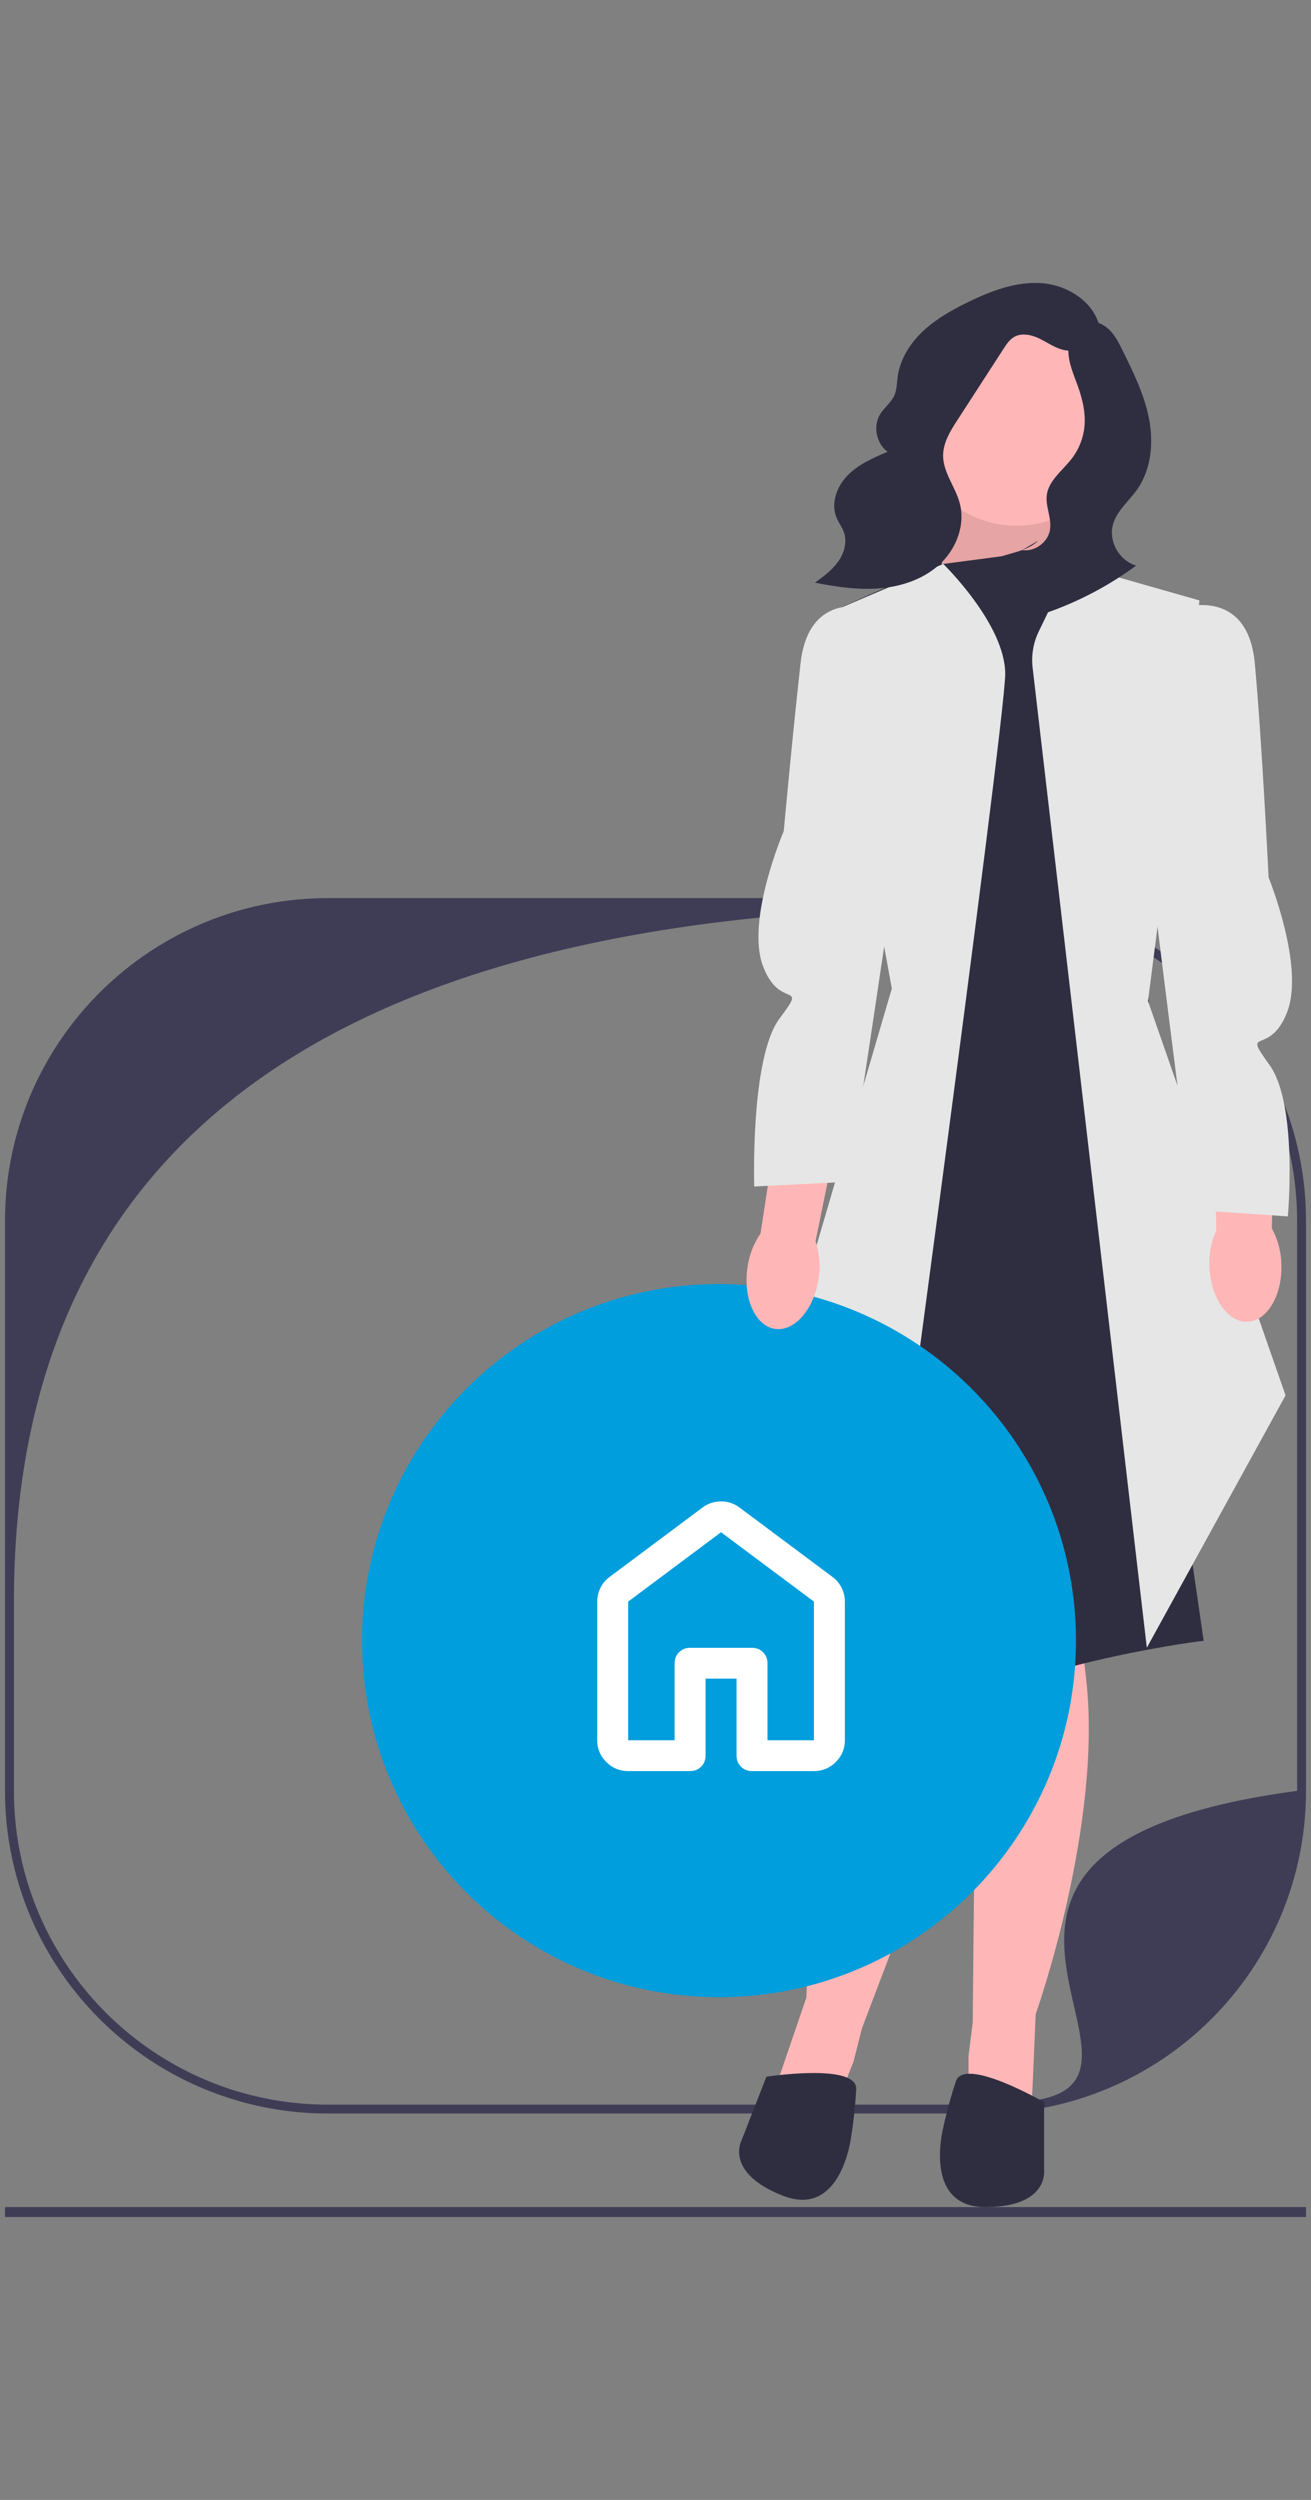 <svg width="180" height="343" viewBox="0 0 180 343" fill="none" xmlns="http://www.w3.org/2000/svg">
<rect x="0" y="0" width="180" height="343" fill="#808080" stroke="none"/>
<path d="M178.704 160.155C175.202 139.195 156.951 123.222 134.963 123.222H45.042C23.063 123.222 4.815 139.182 1.301 160.13C0.895 162.525 0.686 164.989 0.686 167.5V245.71C0.686 248.221 0.895 250.681 1.301 253.076C4.098 269.765 16.251 283.291 32.197 288.095C36.262 289.323 40.575 289.984 45.042 289.984H134.963C139.429 289.984 143.742 289.323 147.808 288.095C163.758 283.287 175.915 269.753 178.704 253.051C179.105 250.664 179.314 248.213 179.314 245.71V167.5C179.314 164.998 179.105 162.542 178.704 160.155ZM142.572 288.095C140.1 288.535 137.559 288.765 134.963 288.765H45.042C42.446 288.765 39.905 288.535 37.432 288.095C17.242 284.51 1.912 266.896 1.912 245.71V219.75C1.912 146.395 61.479 124.446 134.963 124.446C158.783 124.446 178.093 143.722 178.093 167.5V245.71C120.268 253.434 162.763 284.51 142.572 288.095Z" fill="#3F3D56"/>
<path d="M107.896 182.241L111.355 204.687L162.093 197.781L157.192 171.554L107.896 182.241Z" fill="#009EDD"/>
<path d="M147.716 56.283H126.738V77.96H147.716V56.283Z" fill="#2F2E41"/>
<path d="M128.652 79.216L133.841 63.676H143.956L144.488 79.216H128.652Z" fill="#FFB6B6"/>
<path opacity="0.1" d="M128.652 79.216L133.841 63.676H143.956L144.488 79.216H128.652Z" fill="black"/>
<path d="M134.13 217.637L133.553 277.495L132.977 282.1V288.71L141.625 289.582L142.202 276.344C142.202 276.344 151.427 250.444 149.121 230.3C146.814 210.155 147.967 215.911 147.967 215.911L134.13 217.637Z" fill="#FFB6B6"/>
<path d="M139.62 222.338L118.343 278.304L117.203 282.803L114.794 288.96L106.42 286.632L110.707 274.091C110.707 274.091 111.552 246.616 121.042 228.689C130.531 210.762 127.359 215.705 127.359 215.705L139.62 222.338Z" fill="#FFB6B6"/>
<path d="M128.652 77.489L113.085 84.396L123.025 135.627L121.454 209.158L111.076 231.029C111.076 231.029 109.337 243.537 127.211 235.48C145.085 227.422 165.265 225.12 165.265 225.12L160.364 191.45L156.039 103.102L156.616 83.533L143.931 75.475L128.652 77.489V77.489Z" fill="#2F2E41"/>
<path d="M119.982 231.829L102.707 202.961L122.448 135.628L113.085 84.396L129.512 77.376C129.512 77.376 138.016 85.643 138.016 92.461C138.016 99.279 119.982 231.829 119.982 231.829Z" fill="#E6E6E6"/>
<path d="M157.459 226.073L141.778 91.607C141.58 89.909 141.871 88.19 142.615 86.651L147.103 77.376L164.688 82.382L157.619 137.354L176.508 191.45L157.459 226.073H157.459Z" fill="#E6E6E6"/>
<path d="M143.355 288.431C143.355 288.431 132.4 282.1 131.247 285.553C130.093 289.007 129.517 291.884 129.517 291.884C129.517 291.884 126.634 302.82 135.283 302.82C143.931 302.82 143.355 297.846 143.355 297.846V288.431Z" fill="#2F2E41"/>
<path d="M105.228 284.931C105.228 284.931 117.74 283.012 117.556 286.648C117.371 290.283 116.86 293.173 116.86 293.173C116.86 293.173 115.56 304.406 107.504 301.266C99.448 298.125 101.797 293.701 101.797 293.701L105.228 284.931Z" fill="#2F2E41"/>
<path d="M139.573 72.134C147.489 72.134 153.907 65.728 153.907 57.826C153.907 49.923 147.489 43.517 139.573 43.517C131.657 43.517 125.24 49.923 125.24 57.826C125.24 65.728 131.657 72.134 139.573 72.134Z" fill="#FFB6B6"/>
<path d="M151.025 45.075C150.358 41.547 146.73 39.161 143.146 38.862C139.562 38.562 136.052 39.913 132.824 41.497C130.636 42.571 128.482 43.781 126.71 45.452C124.938 47.124 123.562 49.307 123.244 51.72C123.131 52.573 123.146 53.465 122.796 54.252C122.358 55.235 121.42 55.903 120.853 56.818C119.837 58.459 120.304 60.846 121.863 61.985C119.903 62.819 117.889 63.689 116.394 65.206C114.9 66.722 114.037 69.064 114.857 71.027C115.147 71.722 115.626 72.33 115.874 73.041C116.345 74.39 115.897 75.924 115.062 77.084C114.227 78.245 113.048 79.106 111.89 79.946C114.866 80.528 117.904 80.982 120.924 80.711C123.945 80.439 126.977 79.382 129.164 77.285C131.352 75.188 132.555 71.953 131.77 69.028C131.169 66.788 129.487 64.825 129.489 62.506C129.489 60.723 130.494 59.115 131.463 57.618L137.816 47.809C138.197 47.221 138.599 46.612 139.201 46.253C140.225 45.641 141.553 45.91 142.633 46.418C143.712 46.926 144.699 47.654 145.85 47.969C148.199 48.612 150.924 47.136 151.665 44.82" fill="#2F2E41"/>
<path d="M142.558 74.174C141.364 75.328 139.642 75.7 138.047 76.168C136.452 76.636 134.755 77.372 134.037 78.869C133.333 80.337 133.844 82.2 135.01 83.338C136.175 84.476 137.868 84.955 139.498 84.933C141.129 84.91 142.717 84.433 144.25 83.879C148.442 82.365 152.413 80.241 155.997 77.595C153.675 76.954 152.156 74.247 152.821 71.936C153.362 70.056 155.015 68.744 156.14 67.143C158.077 64.385 158.4 60.75 157.758 57.443C157.117 54.136 155.607 51.071 154.112 48.051C153.64 47.097 153.156 46.126 152.419 45.356C151.682 44.587 150.639 44.035 149.578 44.145C147.818 44.328 146.693 46.258 146.682 48.025C146.67 49.791 147.446 51.452 148.035 53.118C148.642 54.835 149.063 56.654 148.901 58.468C148.764 59.987 148.211 61.467 147.316 62.704C146.625 63.659 145.745 64.46 144.994 65.369C144.413 66.072 143.898 66.867 143.746 67.765C143.468 69.399 144.428 71.053 144.165 72.689C143.887 74.419 142.063 75.744 140.329 75.475" fill="#2F2E41"/>
<path d="M98.721 274.018C125.787 274.018 147.729 252.115 147.729 225.096C147.729 198.077 125.787 176.173 98.721 176.173C71.654 176.173 49.712 198.077 49.712 225.096C49.712 252.115 71.654 274.018 98.721 274.018Z" fill="#009EDD"/>
<path d="M86.25 238.771H92.625V228.2C92.625 227.601 92.829 227.099 93.236 226.694C93.643 226.288 94.148 226.086 94.75 226.086H103.25C103.852 226.086 104.357 226.288 104.764 226.694C105.171 227.099 105.375 227.601 105.375 228.2V238.771H111.75V219.743L99 210.229L86.25 219.743V238.771ZM82 238.771V219.743C82 219.073 82.15 218.439 82.452 217.84C82.753 217.241 83.169 216.748 83.7 216.36L96.45 206.846C97.194 206.282 98.044 206 99 206C99.956 206 100.806 206.282 101.55 206.846L114.3 216.36C114.831 216.748 115.247 217.241 115.548 217.84C115.849 218.439 116 219.073 116 219.743V238.771C116 239.934 115.584 240.93 114.752 241.758C113.919 242.586 112.919 243 111.75 243H103.25C102.648 243 102.143 242.797 101.736 242.392C101.329 241.987 101.125 241.485 101.125 240.886V230.314H96.875V240.886C96.875 241.485 96.671 241.987 96.264 242.392C95.857 242.797 95.352 243 94.75 243H86.25C85.081 243 84.081 242.586 83.248 241.758C82.416 240.93 82 239.934 82 238.771Z" fill="white"/>
<path d="M112.404 175.338C111.811 179.578 109.138 182.709 106.435 182.331C103.732 181.954 102.023 178.211 102.617 173.97C102.832 172.273 103.45 170.651 104.42 169.241L107.162 151.309L115.565 152.773L111.97 170.295C112.516 171.917 112.665 173.647 112.404 175.338Z" fill="#FFB6B6"/>
<path d="M119.715 83.533C119.715 83.533 111.067 80.655 109.914 91.015C108.76 101.375 107.607 114.037 107.607 114.037C107.607 114.037 102.418 126.124 104.724 132.455C107.031 138.786 111.067 134.372 107.031 139.745C102.995 145.117 103.557 162.794 103.557 162.794L116.544 162.142C116.544 162.142 123.751 114.613 123.751 113.462C123.751 112.311 119.715 83.533 119.715 83.533V83.533Z" fill="#E6E6E6"/>
<path d="M175.931 173.414C176.092 177.692 174.011 181.242 171.283 181.344C168.556 181.445 166.216 178.06 166.056 173.781C165.968 172.072 166.292 170.367 166.999 168.809L166.548 150.675L175.077 150.645L174.617 168.525C175.44 170.027 175.89 171.703 175.931 173.414V173.414Z" fill="#FFB6B6"/>
<path d="M162.617 83.338C162.617 83.338 171.316 80.615 172.283 90.994C173.251 101.373 174.177 120.385 174.177 120.385C174.177 120.385 179.149 132.562 176.73 138.851C174.311 145.14 170.354 140.655 174.293 146.099C178.233 151.542 176.819 166.894 176.819 166.894L163.845 166.01C163.845 166.01 158.025 120.673 158.046 119.522C158.067 118.371 162.617 83.338 162.617 83.338V83.338Z" fill="#E6E6E6"/>
<path d="M179.314 302.82H0.686V304.18H179.314V302.82Z" fill="#3F3D56"/>
</svg>
